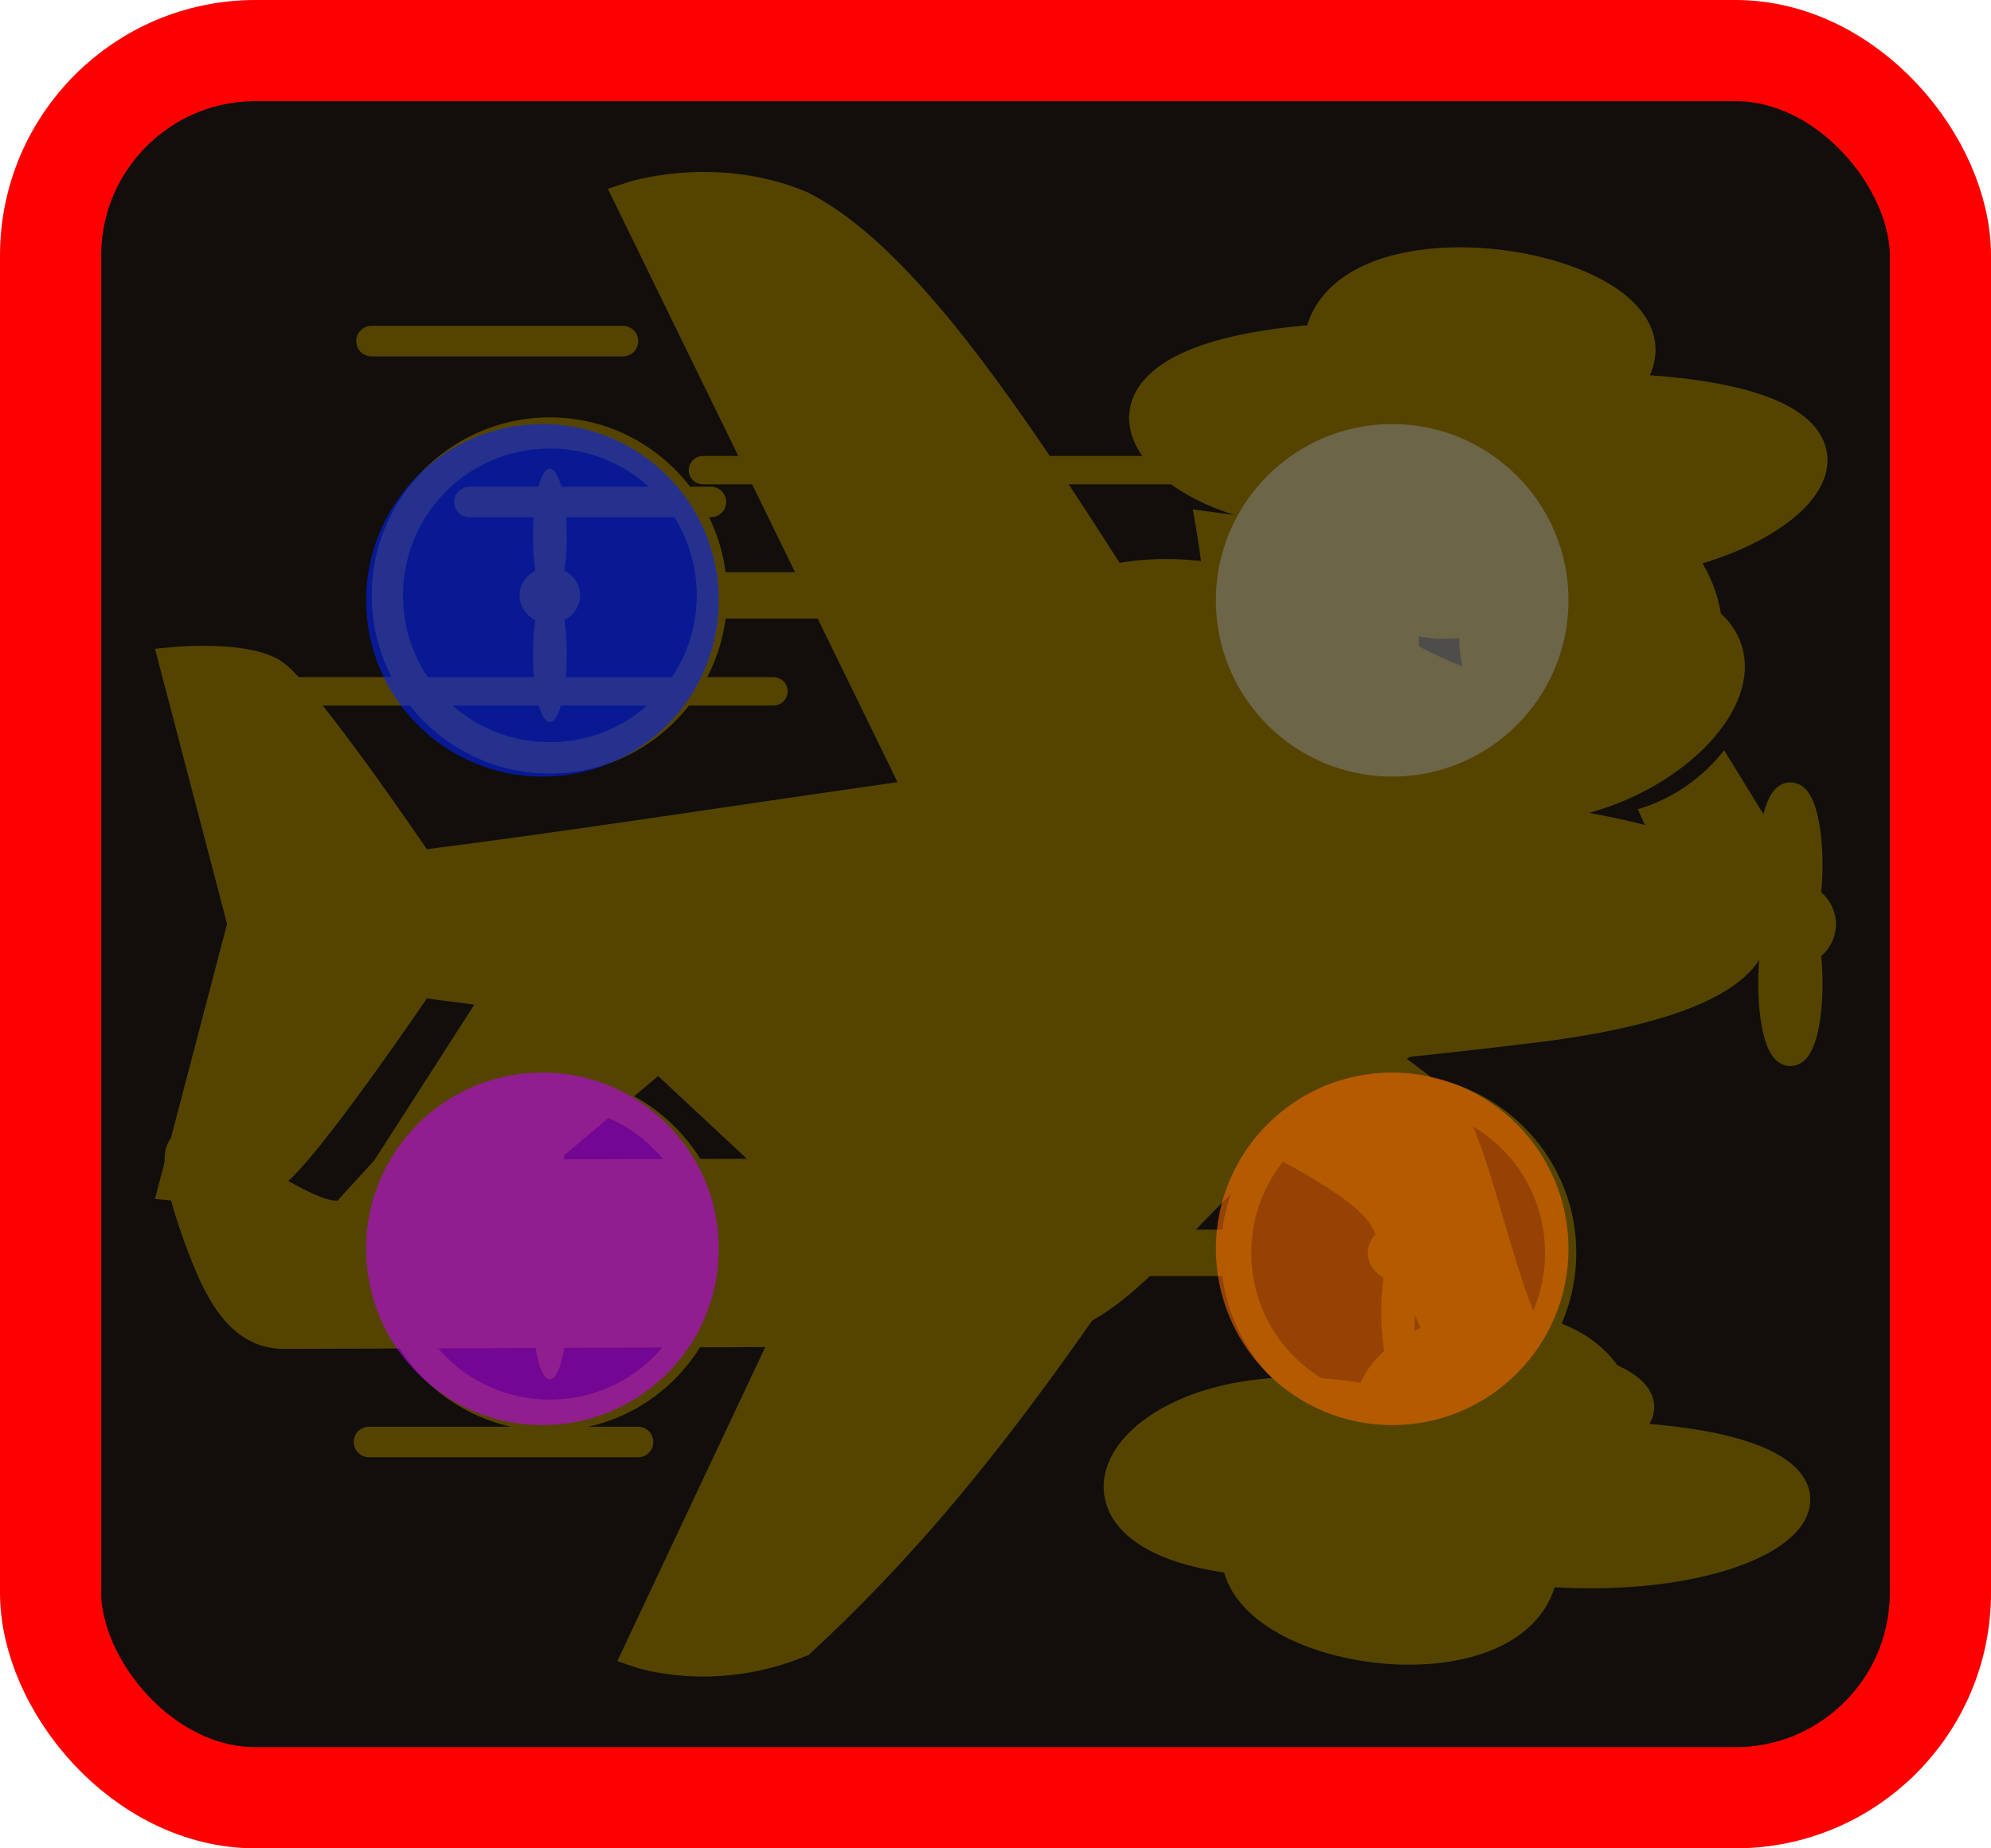 <?xml version="1.0" encoding="UTF-8" standalone="no"?>
<!-- Created with Inkscape (http://www.inkscape.org/) -->

<svg
   xmlns:dc="http://purl.org/dc/elements/1.1/"
   xmlns:cc="http://creativecommons.org/ns#"
   xmlns:rdf="http://www.w3.org/1999/02/22-rdf-syntax-ns#"
   xmlns:svg="http://www.w3.org/2000/svg"
   xmlns="http://www.w3.org/2000/svg"
   xmlns:sodipodi="http://sodipodi.sourceforge.net/DTD/sodipodi-0.dtd"
   xmlns:inkscape="http://www.inkscape.org/namespaces/inkscape"
   width="70"
   height="65"
   viewBox="0 0 70 65"
   id="indicatorTravelHover"
   version="1.1"
   inkscape:version="0.91 r13725"
   sodipodi:docname="indicatorTravelHover.svg">
  <defs
     id="defs5239">
    <clipPath
       clipPathUnits="userSpaceOnUse"
       id="clipPath4162">
      <path
         inkscape:connector-curvature="0"
         d="m 13.613,994.94 c -2.695,0 -4.877,2.182 -4.877,4.877 l 0,18.596 c -2.209,1.54 -3.658,4.104 -3.658,7.002 0,4.713 3.822,8.533 8.535,8.533 4.713,0 8.533,-3.821 8.533,-8.533 0,-2.898 -1.449,-5.462 -3.658,-7.002 l 0,-18.596 c 0,-2.695 -2.18,-4.877 -4.875,-4.877 z m 0,1.219 c 2.018,0 3.656,1.64 3.656,3.658 l 0,19.232 0.521,0.367 c 1.962,1.369 3.137,3.614 3.137,6.002 -0.004,4.028 -3.282,7.311 -7.314,7.311 -4.032,0 -7.316,-3.278 -7.316,-7.314 0,-2.388 1.17,-4.635 3.137,-6.004 l 0.521,-0.365 0,-19.228 c 0,-2.018 1.64,-3.658 3.658,-3.658 z m 0,1.748 c -0.967,0 -1.765,0.752 -1.824,1.707 l -0.004,0 0,21.275 c -1.787,0.724 -3.049,2.476 -3.049,4.521 0,2.695 2.182,4.875 4.877,4.875 2.695,0 4.875,-2.18 4.875,-4.875 0,-2.046 -1.262,-3.797 -3.049,-4.521 l 0,-21.275 -0.004,0 c -0.064,-0.951 -0.855,-1.707 -1.822,-1.707 z"
         id="path4164" />
    </clipPath>
    <clipPath
       clipPathUnits="userSpaceOnUse"
       id="clipPath4166">
      <path
         inkscape:connector-curvature="0"
         d="m 13.613,994.94 c -2.695,0 -4.877,2.182 -4.877,4.877 l 0,18.596 c -2.209,1.54 -3.658,4.104 -3.658,7.002 0,4.713 3.822,8.533 8.535,8.533 4.713,0 8.533,-3.821 8.533,-8.533 0,-2.898 -1.449,-5.462 -3.658,-7.002 l 0,-18.596 c 0,-2.695 -2.18,-4.877 -4.875,-4.877 z m 0,1.219 c 2.018,0 3.656,1.64 3.656,3.658 l 0,19.232 0.521,0.367 c 1.962,1.369 3.137,3.614 3.137,6.002 -0.004,4.028 -3.282,7.311 -7.314,7.311 -4.032,0 -7.316,-3.278 -7.316,-7.314 0,-2.388 1.17,-4.635 3.137,-6.004 l 0.521,-0.365 0,-19.228 c 0,-2.018 1.64,-3.658 3.658,-3.658 z m 0,1.748 c -0.967,0 -1.765,0.752 -1.824,1.707 l -0.004,0 0,21.275 c -1.787,0.724 -3.049,2.476 -3.049,4.521 0,2.695 2.182,4.875 4.877,4.875 2.695,0 4.875,-2.18 4.875,-4.875 0,-2.046 -1.262,-3.797 -3.049,-4.521 l 0,-21.275 -0.004,0 c -0.064,-0.951 -0.855,-1.707 -1.822,-1.707 z"
         id="path4168" />
    </clipPath>
    <filter
       inkscape:collect="always"
       style="color-interpolation-filters:sRGB"
       id="filter4947"
       x="-0.37"
       width="1.739"
       y="-0.37"
       height="1.739">
      <feGaussianBlur
         inkscape:collect="always"
         stdDeviation="1.909"
         id="feGaussianBlur4949" />
    </filter>
  </defs>
  <sodipodi:namedview
     id="base"
     pagecolor="#2e2824"
     bordercolor="#666666"
     borderopacity="1.0"
     inkscape:pageopacity="1"
     inkscape:pageshadow="2"
     inkscape:zoom="11.313709"
     inkscape:cx="14.890407"
     inkscape:cy="36.862674"
     inkscape:document-units="px"
     inkscape:current-layer="layer1"
     showgrid="false"
     units="px"
     inkscape:window-width="1920"
     inkscape:window-height="1017"
     inkscape:window-x="-8"
     inkscape:window-y="-8"
     inkscape:window-maximized="1" />
  <g
     inkscape:label="Layer 1"
     inkscape:groupmode="layer"
     id="layer1"
     transform="translate(0,-987.362)">
    <rect
       ry="7.206"
       y="989.141"
       x="1.779"
       height="61.442"
       width="66.442"
       id="frame"
       style="opacity:1;fill:#110e0c;fill-opacity:1;stroke:#ff0000;stroke-width:3.558;stroke-linecap:round;stroke-miterlimit:4;stroke-dasharray:none;stroke-dashoffset:0;stroke-opacity:1"
       inkscape:label="#rect4655" />
    <g
       id="sitting"
       inkscape:label="#g4152"
       transform="translate(0.218,-0.769)">
      <path
         inkscape:label="#path4167"
         sodipodi:nodetypes="ccccccccccssccsscccccccscccccccccc"
         inkscape:connector-curvature="0"
         id="sss"
         d="m 55.72,1005.693 c -2.558,-9e-4 -4.633,2.16 -4.633,4.826 1.02e-4,2.666 2.075,4.827 4.633,4.826 2.558,-2e-4 4.631,-2.161 4.631,-4.826 -1.02e-4,-2.665 -2.073,-4.826 -4.631,-4.826 z m -14.002,0.353 c 0.757,4.062 0.349,6.002 2.471,10.064 -3.692,2.729 -6.83,3.982 -10.182,9.414 l -8.887,-6.789 c -0.074,-0.057 -0.156,-0.099 -0.232,-0.15 -0.223,-0.273 -0.48,-0.524 -0.795,-0.725 -1.587,-1.012 -3.684,-0.55 -4.701,1.033 l -6.447,10.039 -1.302,1.426 c -1.835,0.01 -8.416,-6.464 -5.204,1.912 0.657,1.714 1.53,3.306 3.365,3.299 l 24.867,-0.096 c 6.569,-0.032 6.574,-7.056 18.115,-11.824 4.19,-0.585 8.094,-0.686 11.207,-3.285 l -3.592,-5.848 c -0.785,0.999 -1.845,1.723 -3.037,2.074 l 1.148,2.537 -4.391,0.314 c -0.116,-0.309 -0.257,-0.621 -0.438,-0.934 -0.971,-1.681 -2.634,-2.848 -4.227,-2.957 l -2.082,-4.025 2.373,0.053 c -0.057,-0.35 -0.086,-0.705 -0.086,-1.061 0.002,-1.166 0.314,-2.308 0.9,-3.301 z m -18.797,19.926 3.121,2.91 -6.593,0.019 z"
         style="opacity:1;fill:#554400;fill-opacity:1;stroke:none;stroke-width:1.075;stroke-linecap:round;stroke-miterlimit:4;stroke-dasharray:none;stroke-dashoffset:0;stroke-opacity:1" />
    </g>
    <g
       id="moving"
       inkscape:label="#g4153">
      <path
         inkscape:label="#path4267"
         sodipodi:nodetypes="cccccccccscccsssscsczcsccsssss"
         inkscape:connector-curvature="0"
         d="m 24.54,1030.412 -15.38,0 m 6.187,-9.546 17.324,0 m -5.48,-9.192 -17.324,0 m 14.849,-7.778 17.324,0 m -9.976,9.468 c 5.062,-8.188 11.676,-6.194 16.433,-3.456 5.545,3.192 8.13,2.542 10.843,-1.163 5.021,2.5 -3.608,9.745 -9.692,5.953 l -4.088,7.96 c 0,0 4.375,2.562 5.438,3.938 1.062,1.375 2.19,8.359 3.562,8.625 7.75,1.5 -1.312,5 -2.625,2.062 -1.312,-2.938 -2.677,-6.069 -3.375,-7.188 -1.037,-1.66 -7.562,-4.396 -7.562,-4.396 0,0 -1.773,1.979 -3.688,2.834 -3.5,1.562 -7.613,-0.125 -7.613,-0.125 -2.063,5.545 -2.749,1.24 -2.884,-1.72 -0.135,-2.96 3.997,-1.155 5.434,-1.217 1.438,-0.062 4.375,-1.625 5.625,-3.75 1.25,-2.125 5.188,-9.562 5.188,-9.562 -7.772,-3.638 -6.695,5.814 -10.996,1.206 z m 22.727,-8.05 c -9e-6,2.216 -1.796,4.012 -4.012,4.012 -2.216,0 -4.012,-1.796 -4.012,-4.012 9e-6,-2.216 1.796,-4.012 4.012,-4.012 2.216,0 4.012,1.796 4.012,4.012 z"
         style="fill:#554400;fill-opacity:1;fill-rule:evenodd;stroke:#554400;stroke-width:1px;stroke-linecap:round;stroke-linejoin:miter;stroke-opacity:1"
         id="mmm" />
    </g>
    <g
       id="flying"
       inkscape:label="#g4149"
       transform="translate(0.069,0.029)">
      <path
         inkscape:label="#path4312"
         sodipodi:nodetypes="cccccccccccccccccccccccccccccccccccccsccccccccccccc"
         inkscape:connector-curvature="0"
         d="m 48.113,1036.572 c -8.155,-1.622 -12.621,4.646 -4.69,5.58 0.356,3.526 10.082,4.736 10.75,0.436 9.041,0.667 13.108,-4.185 2.754,-4.709 0.315,-5.002 -7.857,-4.823 -8.814,-1.307 z m -1.795,-37.294 c -11.76,0.856 -4.161,7.641 2.154,5.686 8.662,6.609 24.067,-3.303 8.506,-3.951 3.633,-4.065 -9.815,-6.708 -10.66,-1.735 z m -23.956,38.765 -9.458,0 m 11.049,-5.745 -7.955,0 m 8.927,-27.312 -8.485,0 m 5.392,-5.657 -8.839,0 m 50.949,20.507 c 8.4e-4,-0.362 -0.211,-0.696 -0.553,-0.87 0.054,-0.366 0.083,-0.783 0.083,-1.209 -3e-5,-1.311 -0.266,-2.374 -0.594,-2.374 -0.328,10e-5 -0.594,1.063 -0.594,2.374 4e-5,0.426 0.029,0.845 0.083,1.211 -0.341,0.173 -0.553,0.506 -0.553,0.868 1.8e-4,0.361 0.212,0.694 0.553,0.868 -0.054,0.366 -0.083,0.783 -0.083,1.209 1e-5,1.311 0.266,2.374 0.594,2.374 0.328,0 0.594,-1.063 0.594,-2.374 -8e-5,-0.426 -0.029,-0.845 -0.083,-1.211 0.34,-0.173 0.552,-0.504 0.553,-0.865 z m -2.347,-0.175 c -0.026,-1.289 -1.777,-2.614 -6.809,-3.36 -1.12,-0.166 -7.893,-0.953 -10.612,-1.037 -4.213,-5.124 -10.495,-17.901 -16.102,-20.692 -3.084,-1.281 -6.019,-0.287 -6.019,-0.287 3.416,6.993 6.827,13.989 10.241,20.982 -6.626,0.94 -11.957,1.785 -17.612,2.506 0,0 -4.162,-6.147 -5.192,-6.763 -1.03,-0.616 -3.43,-0.387 -3.43,-0.387 l 2.409,9.199 -2.409,9.197 c 0,0 2.4,0.229 3.43,-0.387 1.03,-0.616 5.192,-6.763 5.192,-6.763 5.655,0.721 10.986,1.566 17.612,2.506 -3.306,7.021 -6.613,14.042 -9.919,21.063 0,0 2.612,0.913 5.697,-0.368 6.878,-6.364 10.634,-13.049 16.102,-20.692 2.884,-0.084 9.492,-0.871 10.612,-1.037 5.032,-0.746 6.783,-2.071 6.809,-3.36 0,-0.053 -0.004,-0.105 -0.008,-0.159 0.005,-0.053 0.01,-0.108 0.008,-0.161 z"
         style="opacity:1;fill:#554400;fill-opacity:1;stroke:#554400;stroke-width:1.075;stroke-linecap:round;stroke-miterlimit:4;stroke-dasharray:none;stroke-dashoffset:0;stroke-opacity:1"
         id="ppp" />
    </g>
    <g
       id="hovering"
       inkscape:label="#g4193"
       transform="translate(8.4151367e-8,1.7361258e-5)">
      <path
         inkscape:connector-curvature="0"
         id="airplane-5-2"
         d="m 63.941,1019.863 a 1.064,0.989 0 0 0 -0.553,-0.87 0.594,2.374 0 0 0 0.083,-1.209 0.594,2.374 0 0 0 -0.594,-2.374 0.594,2.374 0 0 0 -0.594,2.374 0.594,2.374 0 0 0 0.083,1.211 1.064,0.989 0 0 0 -0.553,0.868 1.064,0.989 0 0 0 0.553,0.868 0.594,2.374 0 0 0 -0.083,1.209 0.594,2.374 0 0 0 0.594,2.374 0.594,2.374 0 0 0 0.594,-2.374 0.594,2.374 0 0 0 -0.083,-1.211 1.064,0.989 0 0 0 0.553,-0.865 z m -2.347,-0.175 c -0.026,-1.289 -1.777,-2.614 -6.809,-3.36 -1.12,-0.166 -7.893,-0.953 -10.612,-1.037 -0.421,-0.649 -2.172,-3.222 -4.233,-6.175 l 3.035,0 c 0.405,3.064 3.008,5.447 6.18,5.447 3.452,0 6.264,-2.811 6.264,-6.263 0,-3.452 -2.811,-6.261 -6.264,-6.261 -3.173,0 -5.776,2.38 -6.18,5.444 l -4.19,0 c -3.956,-5.59 -8.825,-12.1 -10.714,-12.884 -3.084,-1.281 -6.019,-0.287 -6.019,-0.287 l 6.43,13.172 -2.971,0 c -0.405,-3.064 -3.007,-5.444 -6.18,-5.444 -3.452,0 -6.261,2.808 -6.261,6.261 0,3.452 2.808,6.263 6.261,6.263 3.173,0 5.775,-2.383 6.18,-5.447 l 3.766,0 3.016,6.178 c -6.626,0.94 -11.957,1.785 -17.612,2.506 0,0 -4.162,-6.147 -5.192,-6.763 -1.03,-0.616 -3.43,-0.387 -3.43,-0.387 l 2.409,9.199 -2.409,9.197 c 0,0 2.4,0.229 3.43,-0.387 1.03,-0.616 5.192,-6.763 5.192,-6.763 5.655,0.721 10.986,1.566 17.612,2.506 l -2.92,6.202 -3.862,0 c -0.405,-3.065 -3.007,-5.444 -6.18,-5.444 -3.452,0 -6.261,2.808 -6.261,6.261 0,3.452 2.808,6.263 6.261,6.263 3.173,0 5.775,-2.383 6.18,-5.447 l 3.091,0 -6.229,13.228 c 0,0 2.612,0.913 5.697,-0.368 1.891,-0.785 6.698,-7.274 10.642,-12.86 l 4.263,0 c 0.405,3.064 3.008,5.447 6.18,5.447 3.452,0 6.264,-2.811 6.264,-6.263 0,-3.452 -2.811,-6.261 -6.264,-6.261 -3.173,0 -5.776,2.38 -6.18,5.444 l -3.11,0 c 2.057,-2.947 3.819,-5.519 4.308,-6.199 2.884,-0.084 9.492,-0.871 10.612,-1.037 5.032,-0.746 6.783,-2.071 6.809,-3.36 0,-0.053 -0.004,-0.105 -0.008,-0.159 0.005,-0.053 0.01,-0.108 0.008,-0.161 z m -7.273,-11.388 c 0,2.858 -2.307,5.162 -5.165,5.162 -2.858,0 -5.162,-2.304 -5.162,-5.162 0,-2.858 2.304,-5.162 5.162,-5.162 2.858,0 5.165,2.304 5.165,5.162 z m 0,23.12 c 0,2.858 -2.307,5.162 -5.165,5.162 -2.858,0 -5.162,-2.304 -5.162,-5.162 0,-2.858 2.304,-5.162 5.162,-5.162 2.858,0 5.165,2.304 5.165,5.162 z m -4.101,-23.118 a 1.064,0.989 0 0 0 -0.553,-0.87 0.594,2.374 0 0 0 0.083,-1.209 0.594,2.374 0 0 0 -0.594,-2.374 0.594,2.374 0 0 0 -0.594,2.374 0.594,2.374 0 0 0 0.083,1.211 1.064,0.989 0 0 0 -0.553,0.868 1.064,0.989 0 0 0 0.553,0.868 0.594,2.374 0 0 0 -0.083,1.209 0.594,2.374 0 0 0 0.594,2.374 0.594,2.374 0 0 0 0.594,-2.374 0.594,2.374 0 0 0 -0.083,-1.211 1.064,0.989 0 0 0 0.553,-0.865 z m 0,23.12 a 1.064,0.989 0 0 0 -0.553,-0.87 0.594,2.374 0 0 0 0.083,-1.209 0.594,2.374 0 0 0 -0.594,-2.374 0.594,2.374 0 0 0 -0.594,2.374 0.594,2.374 0 0 0 0.083,1.211 1.064,0.989 0 0 0 -0.553,0.868 1.064,0.989 0 0 0 0.553,0.868 0.594,2.374 0 0 0 -0.083,1.209 0.594,2.374 0 0 0 0.594,2.374 0.594,2.374 0 0 0 0.594,-2.374 0.594,2.374 0 0 0 -0.083,-1.211 1.064,0.989 0 0 0 0.553,-0.865 z m -25.723,-23.123 c 0,2.858 -2.307,5.162 -5.165,5.162 -2.858,0 -5.162,-2.304 -5.162,-5.162 0,-2.858 2.304,-5.162 5.162,-5.162 2.858,0 5.165,2.304 5.165,5.162 z m 0,23.12 c 0,2.858 -2.307,5.162 -5.165,5.162 -2.858,0 -5.162,-2.304 -5.162,-5.162 0,-2.858 2.304,-5.162 5.162,-5.162 2.858,0 5.165,2.304 5.165,5.162 z m -4.101,-23.118 a 1.064,0.989 0 0 0 -0.553,-0.87 0.594,2.374 0 0 0 0.083,-1.209 0.594,2.374 0 0 0 -0.594,-2.374 0.594,2.374 0 0 0 -0.594,2.374 0.594,2.374 0 0 0 0.083,1.211 1.064,0.989 0 0 0 -0.553,0.868 1.064,0.989 0 0 0 0.553,0.868 0.594,2.374 0 0 0 -0.083,1.209 0.594,2.374 0 0 0 0.594,2.374 0.594,2.374 0 0 0 0.594,-2.374 0.594,2.374 0 0 0 -0.083,-1.211 1.064,0.989 0 0 0 0.553,-0.865 z m 0,23.12 a 1.064,0.989 0 0 0 -0.553,-0.87 0.594,2.374 0 0 0 0.083,-1.209 0.594,2.374 0 0 0 -0.594,-2.374 0.594,2.374 0 0 0 -0.594,2.374 0.594,2.374 0 0 0 0.083,1.211 1.064,0.989 0 0 0 -0.553,0.868 1.064,0.989 0 0 0 0.553,0.868 0.594,2.374 0 0 0 -0.083,1.209 0.594,2.374 0 0 0 0.594,2.374 0.594,2.374 0 0 0 0.594,-2.374 0.594,2.374 0 0 0 -0.083,-1.211 1.064,0.989 0 0 0 0.553,-0.865 z"
         style="opacity:1;fill:#554400;fill-opacity:1;fill-rule:evenodd;stroke:none;stroke-width:10;stroke-linecap:butt;stroke-linejoin:miter;stroke-miterlimit:4;stroke-dasharray:none;stroke-opacity:1" />
      <circle
         inkscape:label="#circle4165"
         style="opacity:0.744;fill:#ff6d00;fill-opacity:1;stroke:none;stroke-width:0.8;stroke-linecap:round;stroke-miterlimit:4;stroke-dasharray:none;stroke-dashoffset:0;stroke-opacity:1;filter:url(#filter4947)"
         id="frontRight"
         cx="48.947"
         cy="1031.279"
         r="6.199" />
      <circle
         inkscape:label="#circle4167"
         style="opacity:0.744;fill:#0024ff;fill-opacity:1;stroke:none;stroke-width:0.8;stroke-linecap:round;stroke-miterlimit:4;stroke-dasharray:none;stroke-dashoffset:0;stroke-opacity:1;filter:url(#filter4947)"
         id="backLeft"
         cx="19.071"
         cy="1008.474"
         r="6.199" />
      <circle
         inkscape:label="#circle4169"
         r="6.199"
         cy="1031.279"
         cx="19.071"
         id="backRight"
         style="opacity:0.744;fill:#c000ff;fill-opacity:1;stroke:none;stroke-width:0.8;stroke-linecap:round;stroke-miterlimit:4;stroke-dasharray:none;stroke-dashoffset:0;stroke-opacity:1;filter:url(#filter4947)" />
      <circle
         inkscape:label="#path4882"
         r="6.199"
         cy="1008.474"
         cx="48.947"
         id="frontLeft"
         style="opacity:0.744;fill:#808080;fill-opacity:1;stroke:none;stroke-width:0.8;stroke-linecap:round;stroke-miterlimit:4;stroke-dasharray:none;stroke-dashoffset:0;stroke-opacity:1;filter:url(#filter4947)" />
    </g>
  </g>
</svg>
